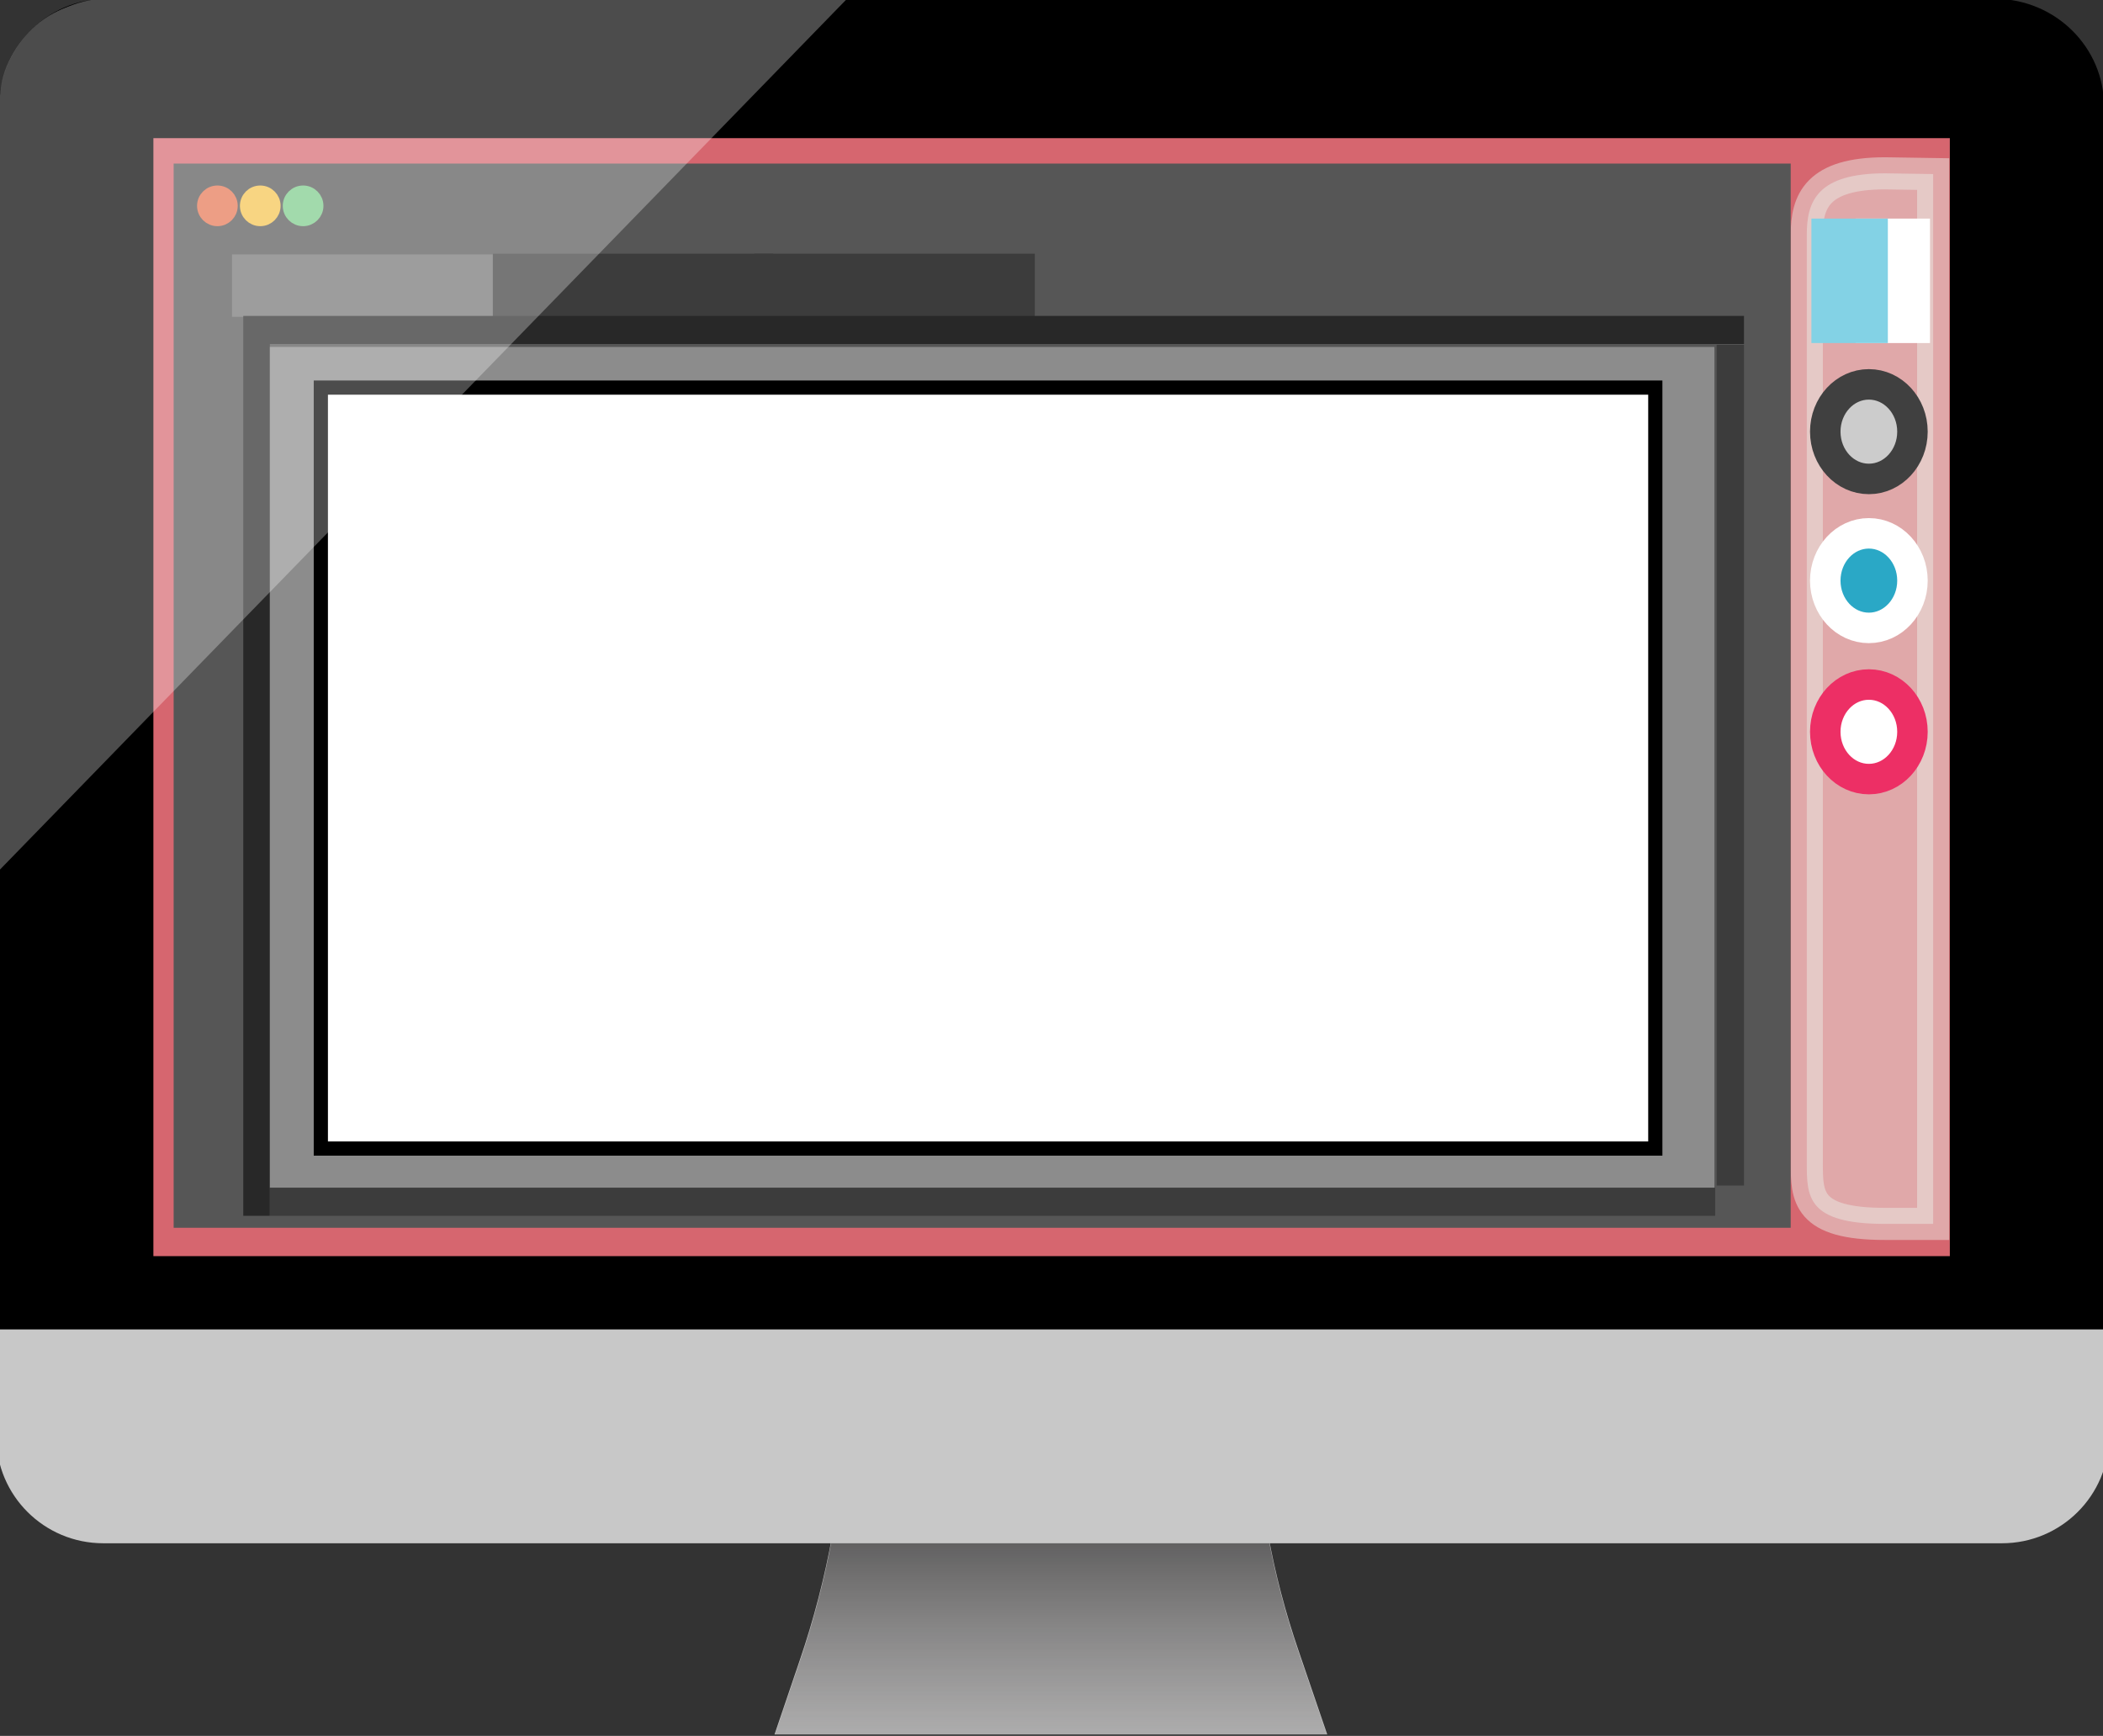 <?xml version="1.0" encoding="utf-8"?>
<!-- Generator: Adobe Illustrator 15.0.0, SVG Export Plug-In . SVG Version: 6.00 Build 0)  -->
<!DOCTYPE svg PUBLIC "-//W3C//DTD SVG 1.1//EN" "http://www.w3.org/Graphics/SVG/1.1/DTD/svg11.dtd">
<svg version="1.1" id="Layer_1" xmlns="http://www.w3.org/2000/svg" xmlns:xlink="http://www.w3.org/1999/xlink" x="0px" y="0px"
	 width="131.541px" height="108.594px" viewBox="-0.061 0.233 131.541 108.594"
	 enable-background="new -0.061 0.233 131.541 108.594" xml:space="preserve">
<rect x="-0.061" y="0.233" width="131.541" height="108.594" fill="#333333" stroke="none"/>
<g>
	<path fill="#C8C8C8" d="M82.956,108.736H48.385l1.572-4.623c1.756-5.131,2.726-10.49,2.911-15.898l0.093-3.003h25.42l0.092,3.558
		c0.139,5.038,1.062,9.984,2.68,14.697L82.956,108.736z"/>
	
		<linearGradient id="SVGID_1_" gradientUnits="userSpaceOnUse" x1="2803.465" y1="-2191.144" x2="2803.465" y2="-2093.251" gradientTransform="matrix(0.24 0 0 -0.24 -607.16 -417.048)">
		<stop  offset="0" style="stop-color:#434041;stop-opacity:0.2"/>
		<stop  offset="1" style="stop-color:#000000"/>
	</linearGradient>
	<path fill="url(#SVGID_1_)" d="M82.956,108.828H48.385l1.572-4.621c1.756-5.131,2.726-10.491,2.911-15.898l0.093-3.005h25.42
		l0.092,3.558c0.139,5.039,1.062,9.982,2.68,14.699L82.956,108.828z"/>
	<g>
		<path stroke="#000000" stroke-width="1.871" stroke-miterlimit="10" d="M130.608,6.87v77.368H0.827V6.87
			c0-3.188,2.588-5.777,5.777-5.777h118.18C128.019,1.139,130.608,3.728,130.608,6.87z"/>
		
			<rect x="10.487" y="9.829" fill="#D6666F" stroke="#D6666F" stroke-width="1.907" stroke-miterlimit="10" width="110.459" height="68.032"/>
		<g>
			
				<path opacity="0.5" fill="#EBEAE4" stroke="#EBEAE4" stroke-width="2.009" stroke-miterlimit="10" enable-background="new    " d="
				M120.856,11.122v65.676h-3.004c-4.9,0-4.9-1.712-4.9-3.837v-58.05c0-2.079,0.646-3.835,4.9-3.835L120.856,11.122L120.856,11.122z
				"/>
			
				<ellipse fill="#CCCCCC" stroke="#404040" stroke-width="1.907" stroke-miterlimit="10" cx="116.835" cy="27.236" rx="2.727" ry="2.958"/>
			
				<ellipse fill="#2AA8C6" stroke="#FFFFFF" stroke-width="1.907" stroke-miterlimit="10" cx="116.835" cy="36.555" rx="2.727" ry="2.958"/>
			
				<ellipse fill="#FFFFFF" stroke="#ED2F65" stroke-width="1.907" stroke-miterlimit="10" cx="116.835" cy="46.013" rx="2.727" ry="2.958"/>
			
				<rect x="117.019" y="14.912" fill="#FFFFFF" stroke="#FFFFFF" stroke-width="2.009" stroke-miterlimit="10" width="2.635" height="5.777"/>
			
				<rect x="114.245" y="14.912" fill="#83D2E5" stroke="#83D2E5" stroke-width="2.009" stroke-miterlimit="10" width="2.773" height="5.777"/>
		</g>
		<path fill="#C8C8C8" stroke="#C8C8C8" stroke-width="1.78" stroke-miterlimit="10" d="M130.966,84.287v5.822
			c0,3.189-2.6,5.777-5.799,5.777H6.396c-3.203,0-5.801-2.588-5.801-5.777v-5.822H130.966z"/>
		
			<rect x="11.689" y="11.354" fill="#565656" stroke="#565656" stroke-width="1.777" stroke-miterlimit="10" width="99.368" height="64.798"/>
		<circle fill="#E57551" stroke="#E57551" stroke-width="0.88" stroke-miterlimit="10" cx="13.537" cy="13.11" r="0.832"/>
		<circle fill="#F5C34D" stroke="#F5C34D" stroke-width="0.88" stroke-miterlimit="10" cx="16.218" cy="13.11" r="0.832"/>
		<circle fill="#7BCB89" stroke="#7BCB89" stroke-width="0.88" stroke-miterlimit="10" cx="18.898" cy="13.11" r="0.832"/>
		
			<rect x="15.34" y="17.038" fill="#737373" stroke="#737373" stroke-width="1.777" stroke-miterlimit="10" width="15.667" height="2.126"/>
		
			<rect x="31.701" y="17.038" fill="#3C3C3C" stroke="#3C3C3C" stroke-width="1.871" stroke-miterlimit="10" width="15.667" height="2.126"/>
		
			<rect x="48.062" y="17.038" fill="#3C3C3C" stroke="#3C3C3C" stroke-width="1.871" stroke-miterlimit="10" width="15.668" height="2.126"/>
		<polygon fill="#282828" points="109.024,19.996 109.024,21.753 16.819,21.753 16.819,76.291 15.155,76.291 15.155,19.996 		"/>
		<g>
			<rect x="16.819" y="21.938" fill="#8C8C8C" width="90.355" height="52.597"/>
		</g>
		<rect x="16.819" y="74.535" fill="#3C3C3C" width="90.402" height="1.756"/>
		<rect x="107.313" y="21.799" fill="#3C3C3C" width="1.711" height="52.597"/>
		
			<rect x="20.007" y="24.48" fill="#FFFFFF" stroke="#000000" stroke-width="0.888" stroke-miterlimit="10" width="83.47" height="47.604"/>
		<g opacity="0.3">
			<path fill="#FFFFFF" d="M0.172,5.817c-0.046-1.21,0.559-2.514,1.58-3.583c1.069-1.116,2.464-1.768,3.719-1.768h46.771
				L0.125,54.112L0.172,5.817L0.172,5.817z"/>
			<path fill="#FFFFFF" d="M51.732,0.698L0.358,53.553V5.77C0.312,4.654,0.916,3.351,1.893,2.327
				c1.023-1.069,2.37-1.675,3.579-1.675L51.732,0.698 M52.938,0.142H6.396C3.062,0.33-0.312,3.205-0.061,6.976l-0.084,47.74
				L52.847,0.233L52.938,0.142z"/>
		</g>
	</g>
</g>
</svg>
